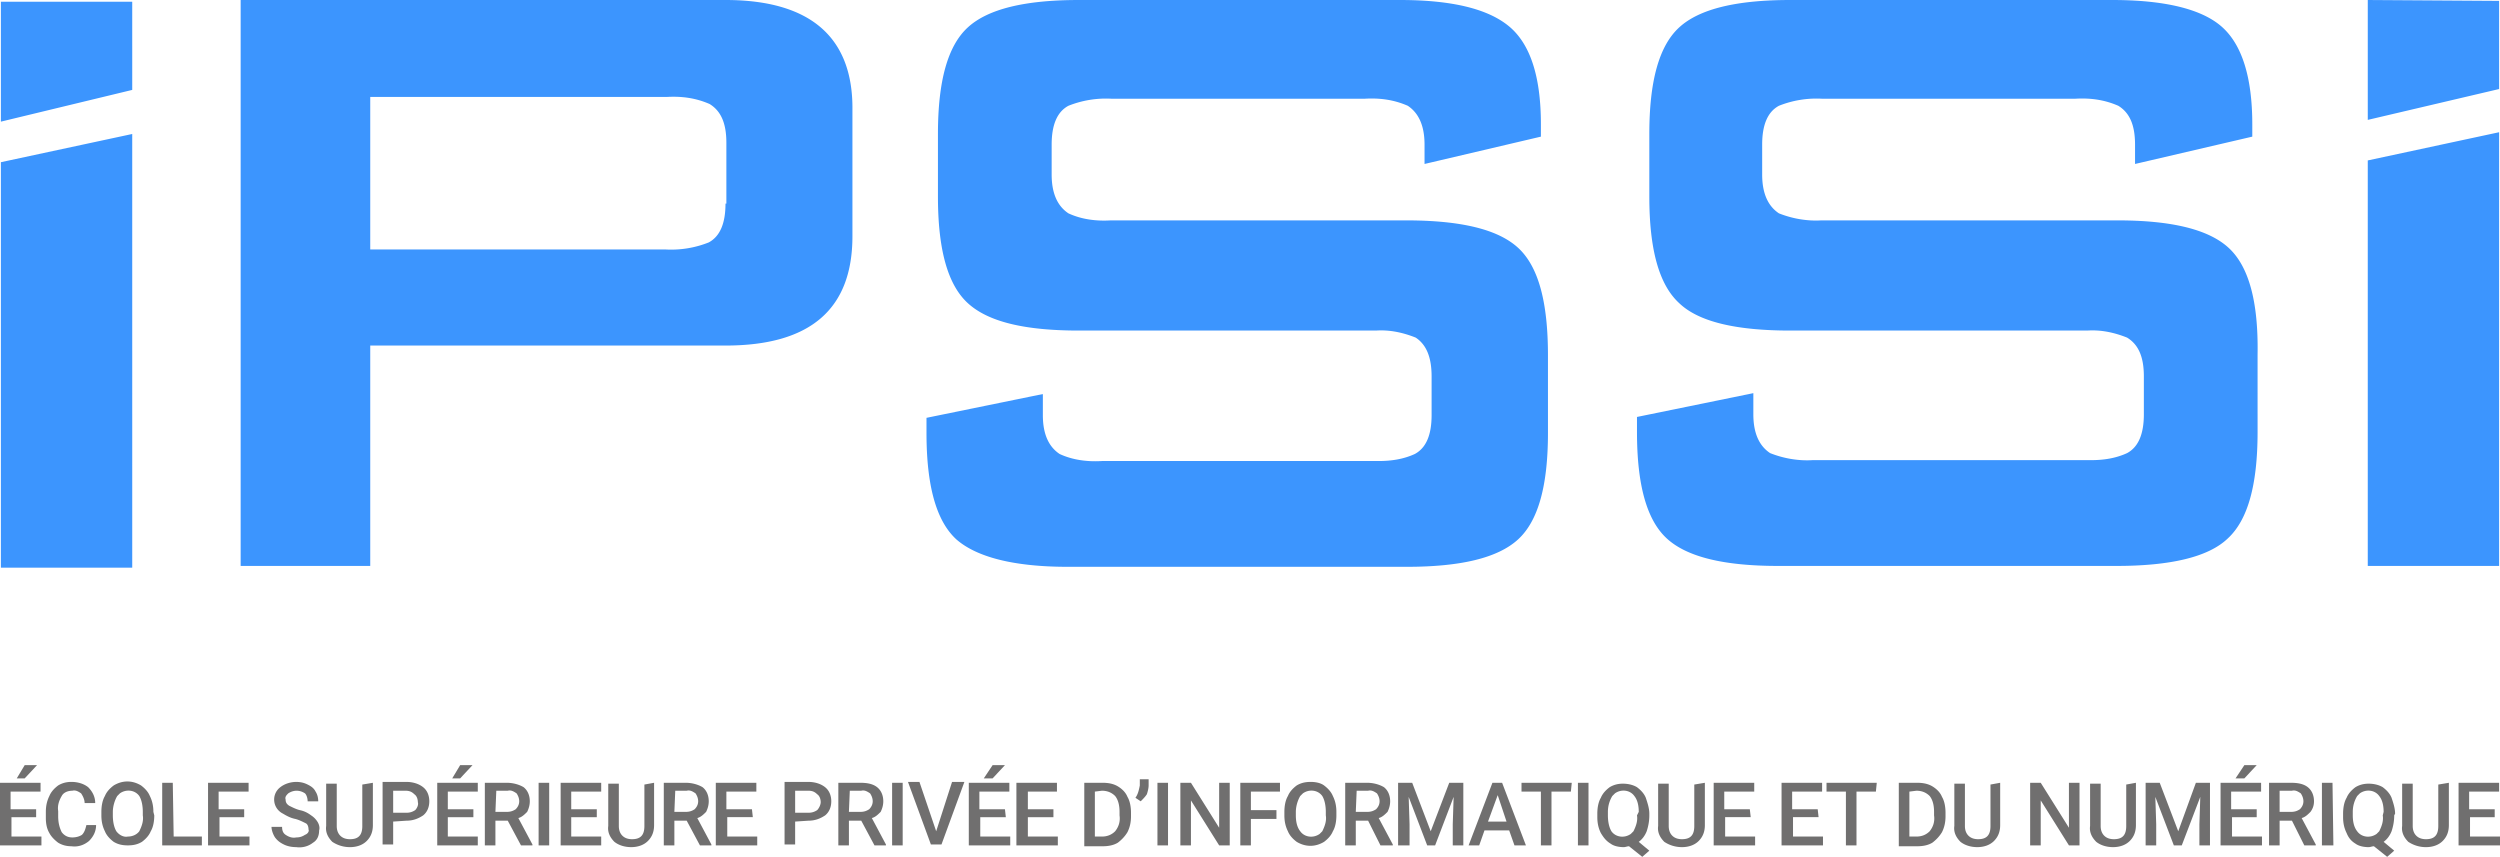 <svg xmlns="http://www.w3.org/2000/svg" width="700.247" height="240" viewBox="0 0 700.247 240"><path d="M.247 34.074l36.79-8.889V.494H.247v33.58zm0 124.938h36.79V37.531L.247 45.432v113.58zM663.21 0v33.58L700 24.938V.247L663.21 0zm-460 0H67.407v158.518h36.297V96.79h99.506c23.703 0 35.555-10.123 35.555-30.617V30.864C239.012 10.37 226.913 0 203.21 0zm0 57.037c0 5.432-1.482 9.136-4.692 10.864a28.388 28.388 0 0 1-12.098 1.976h-82.716V27.16h82.963c4.197-.246 8.148.247 12.098 1.976 3.21 1.975 4.692 5.432 4.692 10.864v17.037h-.247zm460 101.482H700V37.037l-36.79 7.901v113.58zM425.185 69.383c-5.679-5.185-16.05-7.655-31.358-7.655h-82.716c-3.95.247-8.148-.247-11.852-1.975-2.963-1.975-4.691-5.432-4.691-10.864v-8.395c0-5.432 1.481-9.136 4.691-10.864a28.388 28.388 0 0 1 12.099-1.976h70.864c4.198-.247 8.148.247 12.099 1.976 2.963 1.975 4.691 5.432 4.691 10.864v5.432l32.593-7.654v-3.457c0-13.334-2.963-22.47-8.89-27.408S406.668 0 392.1 0h-89.877c-15.062 0-25.432 2.47-31.111 7.654-5.68 5.186-8.395 15.062-8.395 29.877v17.53c0 14.816 2.716 24.692 8.395 29.877 5.679 5.185 15.802 7.655 31.111 7.655h83.21c3.704-.247 7.407.493 11.111 1.975 2.963 1.975 4.445 5.432 4.445 10.864v10.864c0 5.432-1.482 9.136-4.692 10.864-3.21 1.482-6.666 1.976-10.123 1.976h-77.531c-3.95.247-8.148-.247-11.852-1.976-2.963-1.975-4.691-5.432-4.691-10.864v-5.926l-32.593 6.667v4.198c0 14.814 2.716 24.69 8.395 29.876 5.68 4.938 16.05 7.654 31.111 7.654h95.062c15.062 0 25.432-2.469 31.111-7.654s8.395-15.062 8.395-29.876V99.506c0-15.062-2.716-24.938-8.395-30.123zm199.012 0c-5.679-5.185-16.049-7.655-31.11-7.655h-82.964c-3.95.247-8.148-.493-11.852-1.975-2.962-1.975-4.69-5.432-4.69-10.864v-8.395c0-5.432 1.48-9.136 4.69-10.864a28.388 28.388 0 0 1 12.1-1.976h70.863c4.198-.247 8.149.247 12.1 1.976 3.209 1.975 4.69 5.432 4.69 10.864v5.432l32.84-7.654v-3.457c0-13.334-2.963-22.47-8.642-27.408C616.543 2.47 606.172 0 591.605 0H501.48c-15.061 0-25.432 2.47-31.11 7.654s-8.396 15.062-8.396 29.877v17.53c0 14.816 2.716 24.692 8.395 29.877 5.432 5.185 15.803 7.655 31.111 7.655h83.21c3.704-.247 7.408.493 11.111 1.975 3.21 1.975 4.692 5.432 4.692 10.864v10.617c0 5.432-1.482 9.136-4.692 10.865-3.21 1.481-6.666 1.975-10.123 1.975h-78.025c-3.95.247-8.148-.494-11.852-1.975-2.963-1.976-4.691-5.433-4.691-10.865v-5.926l-32.593 6.667v4.198c0 14.814 2.716 24.691 8.395 29.876 5.68 5.185 16.05 7.654 31.112 7.654h94.814c15.062 0 25.68-2.469 31.112-7.654 5.678-5.185 8.395-15.062 8.395-29.876V99.259c.246-14.815-2.47-24.691-8.149-29.876zm-130.37-23.704z" fill="#3c95fe"/><path d="M3.21 228.889h6.913v-2.222h-7.16v-4.939h8.395v-2.469H0v17.531h11.605v-2.47H3.21v-5.431zm7.16-14.568H6.914l-2.223 3.704h2.223l3.456-3.704zm12.593 19.506c-.74.494-1.728.74-2.716.74-1.235 0-2.222-.493-2.963-1.48-.74-1.482-.988-2.964-.988-4.445v-1.482c-.247-1.481.247-2.963.988-4.197.494-.988 1.728-1.481 2.963-1.481.988-.248 1.728.246 2.469.74.494.74.988 1.729.988 2.716h2.963c0-1.728-.741-3.21-1.976-4.444-1.234-.988-2.963-1.482-4.691-1.482-1.235 0-2.47.247-3.704.988-.987.74-1.975 1.728-2.469 2.963-.74 1.481-.988 2.963-.988 4.444v1.729c0 1.481.247 2.963.988 4.197.494.988 1.482 1.976 2.47 2.716 1.234.741 2.468.988 3.703.988 1.728.247 3.457-.247 4.938-1.482 1.235-1.234 1.975-2.716 1.975-4.444h-2.716c-.247.988-.493 1.975-1.234 2.716zm19.012-10.864c-.494-1.235-1.481-2.222-2.469-2.963-2.469-1.481-5.185-1.481-7.654 0-.988.74-1.976 1.728-2.47 2.963-.74 1.234-.987 2.963-.987 4.444v.988c0 1.481.247 2.963.988 4.444.493 1.235 1.481 2.223 2.469 2.963 1.234.741 2.469.988 3.95.988 1.482 0 2.716-.247 3.951-.988.988-.74 1.975-1.728 2.47-2.963.74-1.234.987-2.963.987-4.444l-.247-.988c0-1.481-.247-2.963-.988-4.444zm-2.963 9.876c-.74.988-1.975 1.482-3.21 1.482-1.234.247-2.469-.494-3.21-1.482-.74-1.234-.987-2.963-.987-4.444v-.988c0-1.481.494-3.21 1.234-4.444l.741-.74c1.729-1.235 4.198-.989 5.432.74.741 1.234.988 2.963.988 4.444v.988c.247 1.481-.247 2.963-.988 4.444zm9.383-13.58h-2.963v17.531h11.111v-2.47h-7.901l-.247-15.06zm13.086 9.63h6.914v-2.222h-7.16v-4.939h8.395v-2.469H58.272v17.531h11.605v-2.47H61.48v-5.431zm25.68-.494c-.988-.74-1.976-1.235-3.21-1.482-.988-.246-1.976-.74-2.963-1.234-.741-.494-.988-.988-.988-1.728-.247-.741.247-1.235.74-1.729 1.482-.988 3.21-.988 4.692 0 .494.494.74 1.482.74 2.222h2.964c0-.987-.247-1.975-.741-2.716-.494-.987-1.235-1.481-2.222-1.975-.988-.494-1.976-.74-3.21-.74-1.482 0-3.21.493-4.445 1.48a4.32 4.32 0 0 0-1.728 3.458c0 1.728.988 3.21 2.47 3.95 1.234.74 2.221 1.235 3.456 1.482.988.247 1.975.74 2.963 1.234.494.247.74.988.74 1.729.248.493-.246 1.234-.987 1.481-.74.494-1.481.74-2.47.74-1.234.248-2.221-.246-2.962-.74-.74-.494-.988-1.234-.988-2.222H76.05c0 .987.494 2.222.988 2.963.74.987 1.481 1.481 2.469 1.975.988.494 2.222.74 3.457.74 1.728.248 3.457-.246 4.691-1.234 1.235-.74 1.729-1.975 1.729-3.456.247-.741 0-1.729-.494-2.47a5.769 5.769 0 0 0-1.729-1.728zm14.32 2.963c0 2.47-.987 3.704-3.456 3.704-.988 0-1.976-.247-2.716-.988s-.988-1.728-.988-2.716v-11.852h-2.963v11.852c-.247 1.728.494 3.21 1.728 4.444a8.903 8.903 0 0 0 4.939 1.482c1.728 0 3.456-.494 4.691-1.728 1.235-1.235 1.728-2.717 1.728-4.445v-11.852l-2.963.494v11.605zm12.346-12.346h-6.667v17.531h2.963v-6.42l3.704-.247c1.729 0 3.21-.493 4.692-1.48 1.234-.989 1.728-2.47 1.728-3.952 0-1.481-.494-2.962-1.728-3.95-1.235-.988-2.963-1.482-4.692-1.482zm2.47 7.901c-.741.494-1.482.741-2.47.741h-3.704v-6.172h3.457c.988 0 1.729.246 2.47.987.74.494.987 1.482.987 2.222.247.741-.247 1.729-.74 2.222zm6.172 9.877h11.358v-2.47h-8.395v-5.431h7.16v-2.222h-7.16v-4.939h8.395v-2.469h-11.358v17.531zm9.877-22.469h-3.457l-2.222 3.704h2.222l3.457-3.704zm15.308 13.086c.494-.987.741-1.975.741-2.963 0-1.481-.494-2.962-1.728-3.95-1.235-.74-2.963-1.235-4.692-1.235h-6.173v17.531h2.963v-6.914h3.457l3.704 6.914h3.21v-.247l-3.95-7.407c.987-.247 1.728-.988 2.468-1.729zm-5.679 0h-3.21l.247-5.926h3.21c.988-.247 1.729.247 2.47.741.493.74.74 1.482.74 2.222 0 .988-.494 1.729-.988 2.223-.74.493-1.481.74-2.469.74zm8.89 9.383h2.962v-17.53h-2.963v17.53zm6.172 0h11.358v-2.47H160v-5.431h7.16v-2.222H160v-4.939h8.395v-2.469h-11.358v17.531zm23.457-5.432c0 2.47-.988 3.704-3.457 3.704-.988 0-1.975-.247-2.716-.988s-.988-1.728-.988-2.716v-11.852h-2.963v11.852c-.247 1.728.494 3.21 1.729 4.444 1.234.988 2.963 1.482 4.691 1.482s3.457-.494 4.691-1.728 1.729-2.717 1.729-4.445v-11.852l-2.716.494v11.605zm17.284-3.95c.494-.988.74-1.976.74-2.964 0-1.481-.493-2.962-1.728-3.95-1.234-.74-2.963-1.235-4.691-1.235h-6.173v17.531h2.963v-6.914h3.457l3.703 6.914h3.21v-.247l-3.95-7.407c.987-.247 1.728-.988 2.469-1.729zm-5.68 0h-3.21l.248-5.927h3.21c.987-.247 1.728.247 2.469.741.494.74.74 1.482.74 2.222 0 .988-.493 1.729-.987 2.223-.74.493-1.482.74-2.47.74zm11.606 1.48h7.16l-.247-2.221h-7.16v-4.939h8.395v-2.469h-11.358v17.531h11.605v-2.47h-8.395v-5.431zm22.716-9.876h-6.667v17.531h2.963v-6.42l3.704-.247c1.728 0 3.21-.493 4.691-1.48 1.235-.989 1.728-2.47 1.728-3.952 0-1.481-.493-2.962-1.728-3.95-1.235-.988-2.963-1.482-4.691-1.482zm2.469 7.901c-.741.494-1.482.741-2.47.741h-3.703v-6.172h3.704c.987 0 1.728.246 2.469.987.74.494.987 1.482.987 2.222s-.493 1.729-.987 2.222zm17.778.494c.493-.987.74-1.975.74-2.963 0-1.481-.493-2.962-1.728-3.95s-2.963-1.235-4.691-1.235h-6.173v17.531h2.963v-6.914h3.457l3.703 6.914h3.21v-.247l-3.95-7.407c.987-.247 1.728-.988 2.469-1.729zm-5.68 0h-3.21l.248-5.926h3.21c.987-.247 1.728.247 2.469.741.493.74.74 1.482.74 2.222 0 .988-.493 1.729-.987 2.223-.741.493-1.482.74-2.47.74zm8.89 9.383h2.962v-17.53h-2.962v17.53zm12.345-3.95l-4.691-13.828h-3.21l6.42 17.531h2.963l6.42-17.53h-3.457l-4.445 13.826zm12.346-3.951h7.16l-.247-2.222h-7.16v-4.939h8.395v-2.469h-11.358v17.531h11.605v-2.47h-8.395v-5.431zm6.913-14.568h-3.456l-2.47 3.704h2.47l3.456-3.704zm6.42 14.568h7.16v-2.222h-7.16v-4.939h8.148v-2.469h-11.358v17.531h11.605v-2.47h-8.395v-5.431zm25.185-8.642c-1.234-.74-2.716-.988-4.197-.988h-5.185v17.778h5.185c1.481 0 2.963-.247 4.197-.988.988-.74 1.976-1.728 2.716-2.963.741-1.481.988-2.963.988-4.444v-.988c0-1.481-.247-3.21-.988-4.444-.494-1.235-1.481-2.222-2.716-2.963zm-.74 12.592c-.988.988-2.223 1.482-3.704 1.482h-1.975v-12.593l1.975-.246c1.481 0 2.716.493 3.704 1.48.987 1.235 1.234 2.964 1.234 4.445v.988c.247 1.728-.247 3.21-1.234 4.444zm6.913-12.84c-.247 1.235-.494 2.47-1.234 3.458l1.481.987c.74-.74 1.235-1.234 1.728-1.975.247-.74.494-1.728.494-2.47v-1.728h-2.469V220zm4.938 16.791h2.963v-17.53h-2.963v17.53zm17.284-4.938l-7.9-12.593h-2.964v17.531h2.963v-12.593l7.901 12.593h2.963v-17.53h-2.963v12.592zm5.926 4.938h2.963v-7.407h7.16v-2.47h-7.16v-5.185h8.149v-2.469h-11.112v17.531zM370.864 220c-.988-.74-2.469-.988-3.704-.988-1.481 0-2.716.247-3.95.988-.988.74-1.976 1.728-2.47 2.963-.74 1.234-.987 2.963-.987 4.444v.988c0 1.481.247 2.963.988 4.444.493 1.235 1.481 2.223 2.469 2.963 2.469 1.482 5.185 1.482 7.654 0 .988-.74 1.975-1.728 2.47-2.963.74-1.234.987-2.963.987-4.444v-.988c0-1.481-.247-2.963-.988-4.444-.494-1.235-1.481-2.222-2.469-2.963zm-.494 12.84l-.74.74c-1.729 1.235-4.198.988-5.433-.74-.987-1.235-1.234-2.964-1.234-4.445v-.988c0-1.481.494-3.21 1.234-4.444l.741-.74c1.729-1.235 4.198-.989 5.432.74.741 1.234.988 2.963.988 4.444v.988c.247 1.481-.247 2.963-.988 4.444zm18.272-5.433c.494-.987.74-1.975.74-2.963 0-1.481-.493-2.962-1.728-3.95-1.234-.74-2.963-1.235-4.691-1.235h-6.173v17.531h2.963v-6.914h3.457l3.457 6.914h3.456v-.247l-3.95-7.407c.987-.247 1.728-.988 2.469-1.729zm-5.68 0h-3.209l.247-5.926h3.21c.987-.247 1.728.247 2.469.741.494.74.74 1.482.74 2.222 0 .988-.493 1.729-.987 2.223-.74.493-1.481.74-2.47.74zm17.779 5.432l-5.185-13.58h-3.951v17.531h3.21v-5.926l-.247-7.654 5.185 13.58h2.222l5.186-13.58-.247 7.654v5.926h2.962v-17.53h-3.95l-5.185 13.58zm17.284-13.58l-6.667 17.531h2.963l1.481-4.197h6.914l1.481 4.197h3.21l-6.666-17.53h-2.716zm-1.235 10.864l2.716-7.407 2.47 7.407h-5.186zm9.383-8.395h5.432v15.062h2.963v-15.062H440l.247-2.469h-14.074v2.47zm15.802 15.062h2.963v-17.53h-2.963v17.53zm16.543-16.296c-1.234-.74-2.716-.988-3.95-.988-1.235 0-2.47.247-3.704.988-.988.74-1.975 1.728-2.469 2.963-.74 1.234-.988 2.963-.988 4.444v.988c0 1.481.247 2.963.988 4.444.74 1.235 1.481 2.222 2.716 2.963.988.741 2.47.988 3.704.988.494 0 .987-.247 1.481-.247L460 240l1.975-1.728-2.963-2.47c.988-.74 1.729-1.728 2.222-2.963.494-1.481.741-2.963.741-4.444v-.494c0-1.481-.494-2.963-.988-4.444-.493-1.235-1.48-2.223-2.469-2.963zm0 7.901c.247 1.481-.247 2.963-.987 4.444l-.74.741c-1.73 1.235-4.199.988-5.433-.74-.74-1.235-.988-2.964-.988-4.445v-.988c0-1.728.494-3.21 1.235-4.444l.74-.74c1.729-1.235 4.198-.989 5.433.74.987 1.234 1.234 2.963 1.234 4.444l-.494.988zm16.05 2.963c0 2.47-.988 3.704-3.457 3.704-.988 0-1.975-.247-2.716-.988-.74-.74-.988-1.728-.988-2.716v-11.852h-2.963v11.852c-.247 1.728.494 3.21 1.729 4.444 1.481.988 3.21 1.482 4.938 1.482s3.457-.494 4.691-1.728c1.235-1.235 1.729-2.717 1.729-4.445v-11.852l-2.963.494v11.605zm8.642-2.47h7.16l-.247-2.221h-7.16v-4.939h8.395v-2.469H480v17.531h11.605v-2.47h-8.395v-5.431zm19.012 0h7.16l-.246-2.221h-7.16v-4.939h8.394v-2.469h-11.358v17.531h11.605v-2.47h-8.395v-5.431zm9.383-7.16h5.432v15.062H520v-15.062h5.432l.247-2.469h-14.074v2.47zm29.63-1.481c-1.235-.74-2.717-.988-4.198-.988h-5.185v17.778h5.185c1.481 0 2.963-.247 4.198-.988.987-.74 1.975-1.728 2.716-2.963.74-1.481.987-2.963.987-4.444v-.988c0-1.481-.247-3.21-.987-4.444-.494-1.235-1.482-2.222-2.716-2.963zm-.741 12.592c-.988.988-2.222 1.482-3.704 1.482h-1.975v-12.593l1.975-.246c1.482 0 2.716.493 3.704 1.48.987 1.235 1.234 2.964 1.234 4.445v.988c.247 1.728-.247 3.21-1.234 4.444zm17.037-1.481c0 2.47-.988 3.704-3.457 3.704-.988 0-1.975-.247-2.716-.988-.74-.74-.988-1.728-.988-2.716v-11.852h-2.963v11.852c-.247 1.728.494 3.21 1.729 4.444 1.234.988 2.963 1.482 4.691 1.482 1.728 0 3.457-.494 4.691-1.728 1.235-1.235 1.729-2.717 1.729-4.445v-11.852l-2.716.494v11.605zm21.975.494l-7.901-12.593h-2.963v17.531h2.963v-12.593l7.901 12.593h2.963v-17.53h-2.963v12.592zm16.05-.494c0 2.47-.988 3.704-3.457 3.704-.988 0-1.976-.247-2.716-.988s-.988-1.728-.988-2.716v-11.852h-2.963v11.852c-.247 1.728.494 3.21 1.728 4.444 1.235.988 2.963 1.482 4.692 1.482 1.728 0 3.457-.494 4.691-1.728s1.728-2.717 1.728-4.445v-11.852l-2.715.494v11.605zm14.567 1.481l-5.185-13.58h-3.95v17.531h2.963v-5.926l-.247-7.654 5.185 13.58h2.222l5.185-13.58-.247 7.654v5.926h2.963v-17.53h-3.95l-4.939 13.58zm21.976-18.518h-3.457l-2.47 3.704h2.47l3.457-3.704zm-6.914 14.568h6.914v-2.222h-7.16v-4.939h8.394v-2.469h-11.358v17.531h11.605v-2.47h-8.395v-5.431zm21.975-1.482c.741-.987.988-1.975.988-2.963 0-1.481-.494-2.962-1.728-3.95-1.235-.988-2.963-1.235-4.692-1.235h-6.173v17.531h2.963v-6.914h3.457l3.457 6.914h3.21v-.247l-3.95-7.407c.987-.247 1.728-.988 2.468-1.729zm-5.432 0h-3.21v-5.926h3.457c.988-.247 1.729.247 2.47.741.493.74.74 1.482.74 2.222 0 .988-.494 1.729-.988 2.223-.74.493-1.481.74-2.469.74zm8.642-8.148v17.531h3.21l-.247-17.53h-2.963zm20.247 9.136l.247-.494c0-1.481-.494-2.963-.987-4.444-.494-1.235-1.482-2.223-2.47-2.963-1.234-.74-2.716-.988-3.95-.988-1.235 0-2.47.247-3.704.988-.987.74-1.975 1.728-2.47 2.963-.74 1.234-.987 2.963-.987 4.444v.988c0 1.481.247 2.963.988 4.444.494 1.235 1.234 2.222 2.47 2.963.987.741 2.468.988 3.703.988.494 0 .987-.247 1.481-.247l3.704 2.963 1.975-1.728-2.963-2.47c.988-.74 1.729-1.728 2.222-2.963.494-1.481.741-2.963.741-4.444zm-4.197 4.444l-.741.741c-1.729 1.235-4.198.988-5.432-.74-.988-1.235-1.235-2.964-1.235-4.445v-.988c0-1.728.494-3.21 1.235-4.444l.74-.74c1.729-1.235 4.198-.989 5.433.74.987 1.234 1.234 2.963 1.234 4.444l-.247.988c.247 1.481-.247 2.963-.987 4.444zm16.543-1.481c0 2.47-.988 3.704-3.457 3.704-.988 0-1.975-.247-2.716-.988s-.988-1.728-.988-2.716v-11.852h-2.963v11.852c-.246 1.728.494 3.21 1.729 4.444a8.902 8.902 0 0 0 4.938 1.482c1.728 0 3.457-.494 4.691-1.728s1.729-2.717 1.729-4.445v-11.852l-2.963.494v11.605zm8.889 2.963v-5.432h6.913v-2.222h-7.16v-4.939H700v-2.469h-11.358v17.531h11.605v-2.47h-8.395z" fill="#706f6f"/></svg>